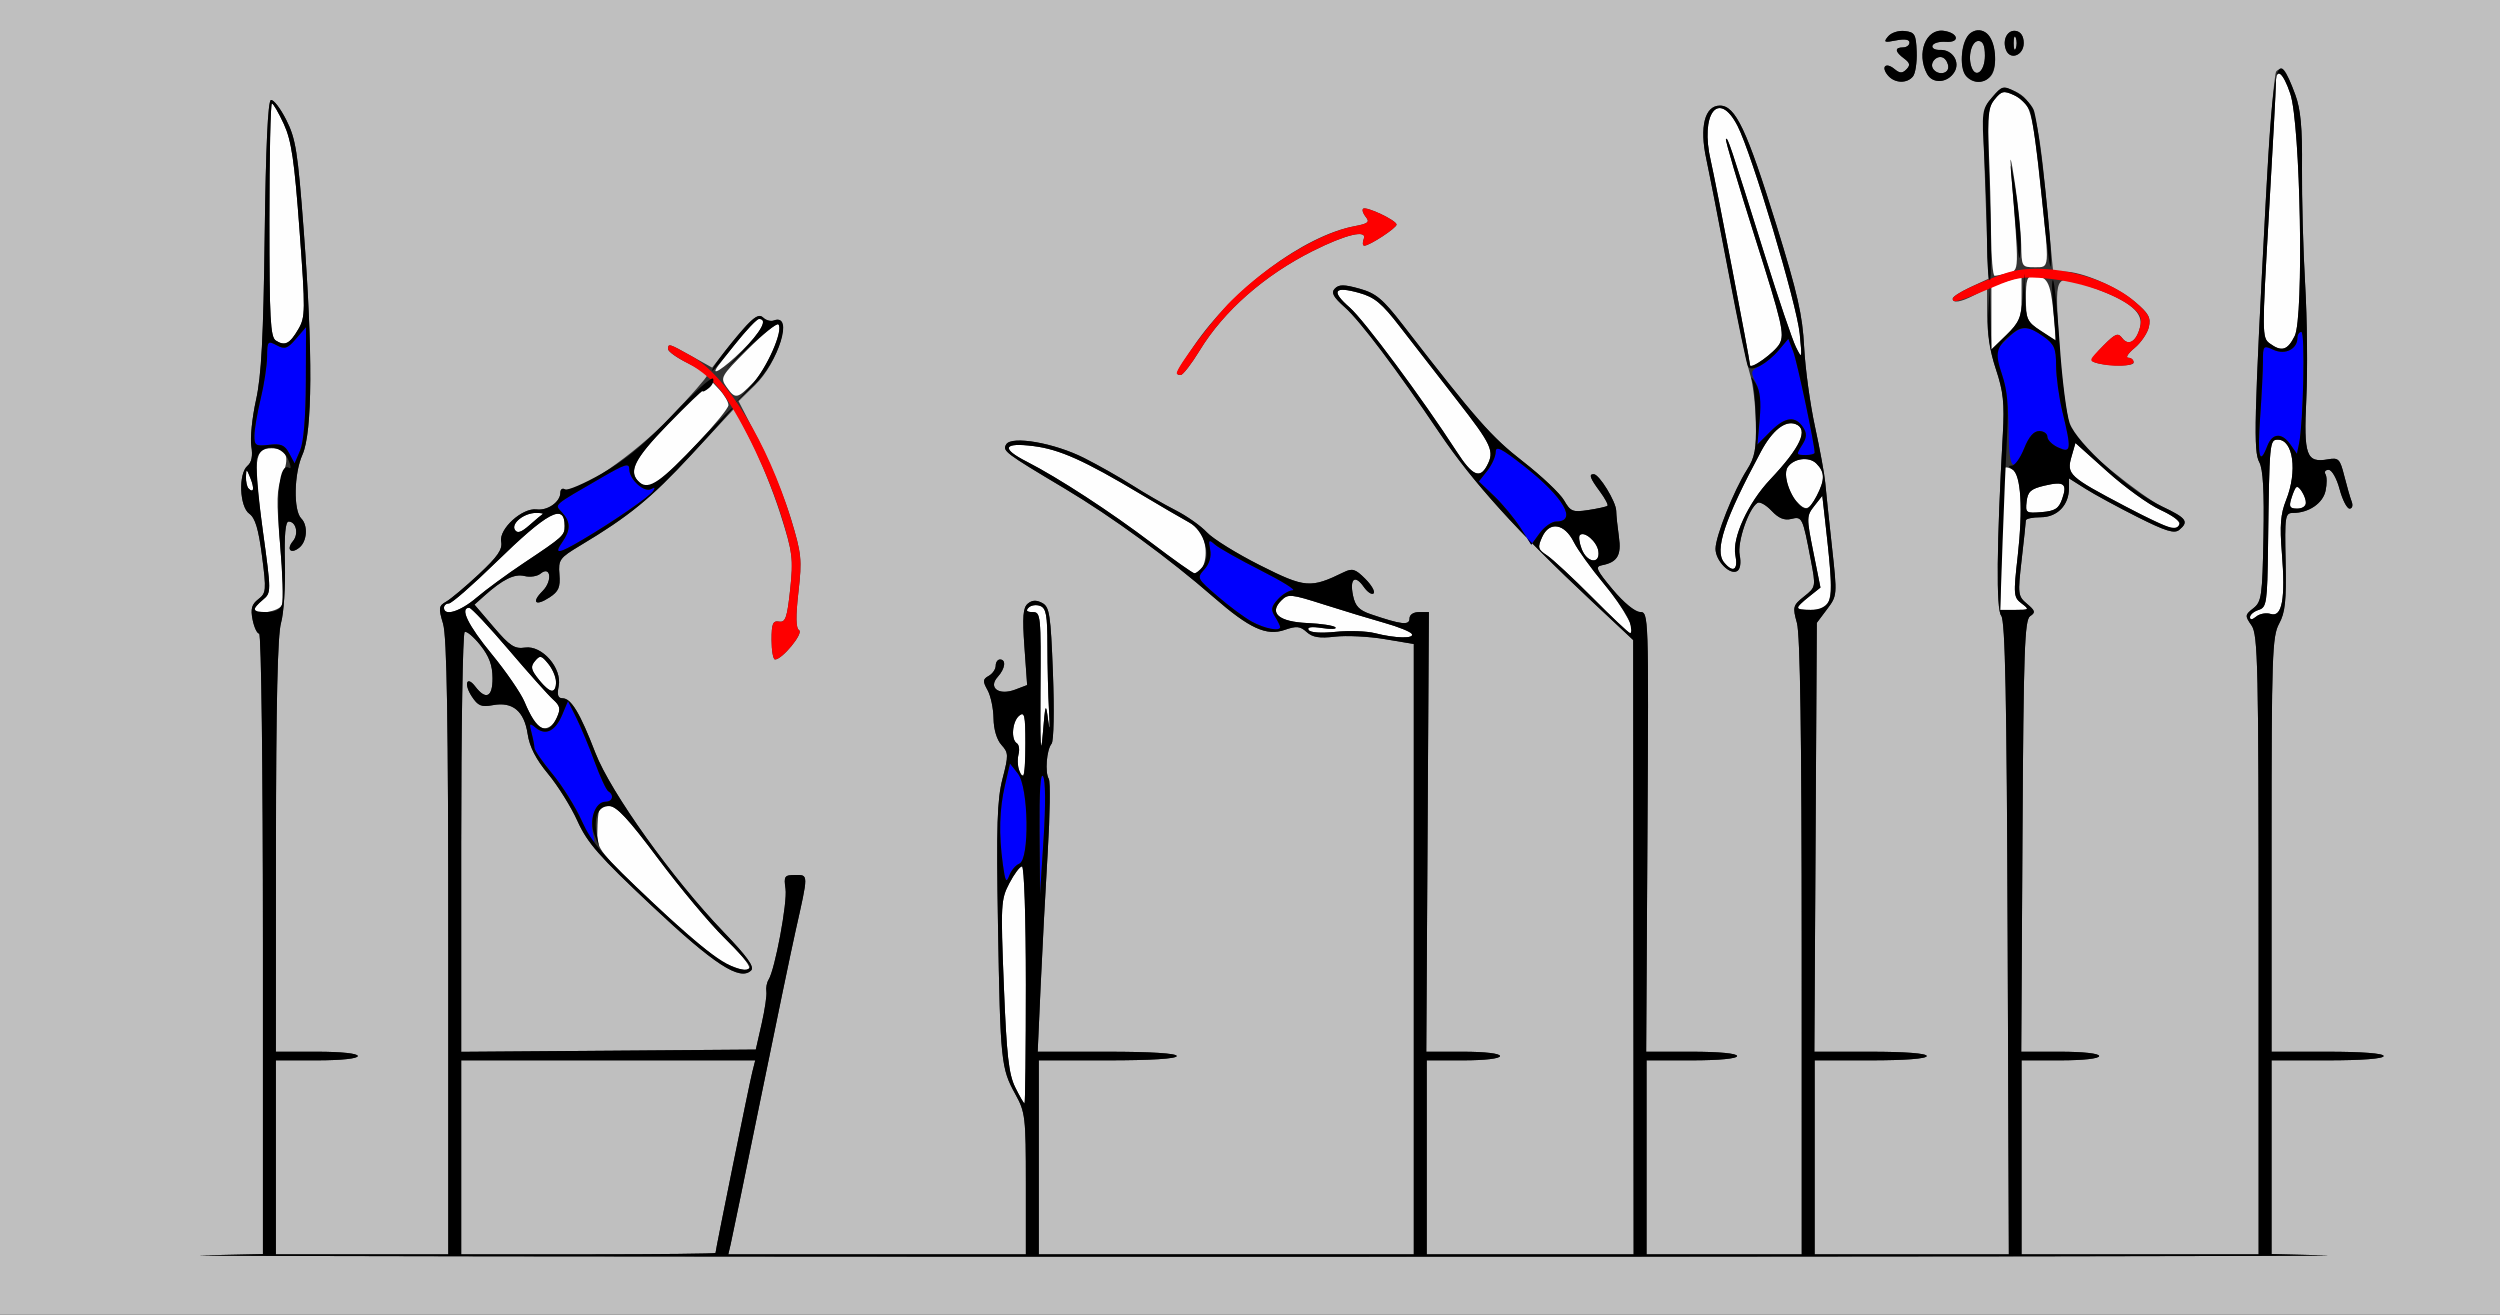 <?xml version="1.0" encoding="UTF-8" standalone="no"?>
<!-- Created with Inkscape (http://www.inkscape.org/) -->

<svg
   xmlns:dc="http://purl.org/dc/elements/1.1/"
   xmlns:cc="http://creativecommons.org/ns#"
   xmlns:rdf="http://www.w3.org/1999/02/22-rdf-syntax-ns#"
   xmlns:svg="http://www.w3.org/2000/svg"
   xmlns="http://www.w3.org/2000/svg"
   version="1.1"
   width="580"
   height="305"
   id="svg2">
  <rect width="100%" height="100%" fill="#333333" stroke="none"/>
  <defs
     id="defs6" />
  <g
     id="g2987">
    <path
       d="m 235.525,252.25 c -1.502,-3.052 -1.993,-7.439 -2.634,-23.567 -0.75,-18.865 -0.69,-20.006 1.262,-23.75 C 235.279,202.77 236.607,201 237.101,201 237.611,201 238,212.892 238,228.5 c 0,15.125 -0.142,27.5 -0.315,27.5 -0.173,0 -1.145,-1.688 -2.161,-3.75 z m -67.357,-28.775 c -1.833,-0.796 -9.258,-7.038 -16.5,-13.872 -12.557,-11.848 -13.164,-12.603 -13.089,-16.264 0.123,-5.983 0.275,-6.339 2.701,-6.339 1.752,0 4.405,2.841 11.438,12.25 5.036,6.737 11.885,14.936 15.22,18.219 7.813,7.692 7.875,9.326 0.23,6.006 z m 68.188,-44.99 c -0.32,-0.833 -0.348,-2.408 -0.062,-3.499 0.285,-1.091 0.111,-2.236 -0.387,-2.544 -1.416,-0.875 -1.063,-5.067 0.538,-6.396 1.238,-1.027 1.444,-0.114 1.444,6.378 0,7.473 -0.394,9.03 -1.533,6.061 z M 241.387,160.25 c 0.132,-17.513 0.058,-18.25 -1.825,-18.25 -1.35,0 -1.64,-0.322 -0.93,-1.033 0.568,-0.568 1.783,-0.745 2.7,-0.393 1.378,0.529 1.668,2.142 1.674,9.283 0.004,4.754 0.17,11.568 0.369,15.143 0.236,4.236 0.158,4.933 -0.223,2 -0.538,-4.139 -0.638,-3.858 -1.244,3.5 -0.446,5.409 -0.614,2.09 -0.522,-10.25 z m -117.16,7.5 c -0.56,-0.688 -1.699,-2.895 -2.532,-4.905 -0.833,-2.01 -4.255,-6.994 -7.604,-11.076 C 108.555,145.025 106.599,141 108.856,141 c 0.471,0 4.594,4.388 9.162,9.75 4.568,5.362 9.199,10.551 10.291,11.529 1.668,1.495 1.805,2.174 0.86,4.25 -1.222,2.682 -3.328,3.202 -4.942,1.221 z m 0.924,-9.908 c -1.979,-2.441 -2.143,-3.146 -1.042,-4.473 1.173,-1.413 1.491,-1.347 3.099,0.639 1.838,2.27 2.379,5.539 1.042,6.303 -0.412,0.236 -1.807,-0.875 -3.099,-2.469 z M 319,146.9 c -1.925,-0.493 -6.037,-0.633 -9.138,-0.312 -3.417,0.353 -5.888,0.179 -6.272,-0.443 -0.413,-0.668 0.681,-0.823 3.138,-0.444 2.075,0.32 3.466,0.25 3.092,-0.157 -0.374,-0.406 -3.28,-0.854 -6.456,-0.995 -6.684,-0.296 -9.039,-2.302 -6.125,-5.216 1.606,-1.606 2.183,-1.552 9.983,0.935 4.553,1.451 10.858,3.364 14.01,4.251 3.152,0.887 5.991,2.033 6.309,2.547 0.704,1.139 -3.781,1.052 -8.541,-0.166 z m 50.394,-8.303 c -4.459,-4.489 -9.173,-8.87 -10.476,-9.736 -2.137,-1.419 -2.248,-1.84 -1.134,-4.286 1.69,-3.71 5.182,-3.145 7.347,1.188 0.897,1.795 4.036,6.152 6.976,9.681 4.707,5.65 7.953,11.779 6.057,11.435 -0.365,-0.066 -4.311,-3.793 -8.77,-8.283 z M 522,143.19 c 0,-0.58 0.9,-1.341 2,-1.69 1.864,-0.592 2.012,-1.597 2.183,-14.817 C 526.496,102.477 526.54,102 528.465,102 c 3.582,0 4.578,7.352 1.903,14.04 -1.28,3.199 -1.49,5.85 -0.972,12.27 0.854,10.58 0.055,14.968 -2.574,14.133 -1.055,-0.335 -2.571,-0.066 -3.37,0.596 -0.924,0.767 -1.452,0.821 -1.452,0.15 z M 59,141.41 c 0,-0.324 0.889,-1.337 1.976,-2.25 1.967,-1.653 1.967,-1.722 0.006,-16.01 C 58.702,106.546 58.971,104 63.001,104 c 3.555,0 4.306,2.02 2.424,6.525 -1.258,3.011 -1.326,5.51 -0.434,15.876 0.583,6.766 0.775,13.044 0.427,13.951 C 64.832,141.88 59,142.842 59,141.41 z M 103,141 c 0,-0.55 0.513,-1 1.14,-1 0.627,0 5.465,-4.219 10.75,-9.375 C 127.124,118.69 131,116.62 131,122.02 c 0,2.217 -0.276,2.467 -9.5,8.617 -3.85,2.567 -8.768,6.174 -10.93,8.015 -3.798,3.236 -7.57,4.407 -7.57,2.349 z m 314,0.038 c 0,-0.254 1.203,-1.422 2.674,-2.594 l 2.674,-2.132 -1.658,-8.268 c -1.593,-7.94 -1.584,-8.362 0.212,-10.646 l 1.871,-2.378 0.595,5.24 C 425.623,140.119 425.409,141.5 420.07,141.5 418.382,141.5 417,141.292 417,141.038 z m 47.371,-15.801 c 0.178,-8.945 0.517,-16.458 0.755,-16.696 0.238,-0.238 1.043,-0.054 1.79,0.407 1.96,1.211 2.432,9.13 1.196,20.052 -1.015,8.97 -0.965,9.584 0.901,11 1.877,1.425 1.802,1.5 -1.494,1.5 l -3.47,0 0.323,-16.264 z m -197.131,0.786 c -9.567,-7.263 -21.738,-15.195 -29.007,-18.903 -6.078,-3.101 -5.5,-4.508 1.494,-3.634 6.087,0.76 11.785,3.312 24.909,11.153 4.475,2.674 9.511,5.612 11.189,6.53 2.212,1.209 3.238,2.658 3.727,5.261 0.625,3.331 -0.588,6.57 -2.46,6.57 -0.364,0 -4.798,-3.14 -9.853,-6.978 z m 132.753,4.469 c -2.307,-2.78 0.071,-9.94 8.545,-25.728 2.655,-4.946 5.624,-7.299 8.04,-6.372 3.089,1.185 1.174,5.361 -5.89,12.844 -5.141,5.446 -8.877,13.566 -8.079,17.558 0.69,3.45 -0.513,4.231 -2.616,1.698 z m -33.046,-3.13 c -0.552,-1.451 -0.744,-2.898 -0.427,-3.215 1.031,-1.031 3.972,1.503 4.3,3.705 0.468,3.143 -2.641,2.749 -3.872,-0.491 z M 119.453,122.924 C 118.531,121.432 121.572,119 124.358,119 c 1.087,0 1.788,0.113 1.559,0.25 -0.229,0.138 -1.607,1.296 -3.061,2.575 -1.941,1.707 -2.846,1.999 -3.403,1.098 z M 493,117.435 c -13.012,-6.84 -13.593,-7.378 -12.41,-11.494 l 0.91,-3.167 7.392,6.629 c 4.065,3.646 9.579,7.632 12.252,8.858 4.456,2.044 5.672,3.67 3.294,4.405 -0.516,0.159 -5.662,-2.194 -11.438,-5.23 z m -22.823,-1.088 c 0.267,-2.304 0.977,-2.936 4.127,-3.677 4.585,-1.078 5.368,-0.488 4.114,3.1 -0.78,2.232 -1.648,2.788 -4.759,3.045 -3.633,0.301 -3.79,0.19 -3.482,-2.468 z M 416.733,116.25 c -1.947,-2.16 -3.013,-6.368 -1.993,-7.865 1.418,-2.08 4.969,-2.532 6.655,-0.847 2.004,2.004 2.023,3.754 0.08,7.512 -1.764,3.412 -2.566,3.615 -4.741,1.2 z m 114.824,-0.5 c 0.956,-3.111 1.406,-3.423 2.482,-1.721 1.526,2.414 1.092,3.971 -1.106,3.971 -1.682,0 -1.939,-0.419 -1.376,-2.25 z M 57.667,113.333 c -0.367,-0.367 -0.638,-1.604 -0.603,-2.75 0.058,-1.916 0.141,-1.89 1.021,0.312 0.979,2.448 0.776,3.633 -0.418,2.438 z M 148.2,111.8 c -2.531,-2.531 -0.959,-5.473 7.734,-14.474 l 8.86,-9.174 2.103,2.238 C 168.054,91.622 169,93.241 169,93.989 c 0,1.494 -13.301,15.783 -16.5,17.726 -2.534,1.539 -2.841,1.545 -4.3,0.085 z m 189.768,-7 C 329.878,92.316 316.46,74.244 313.127,71.343 c -4.412,-3.84 -3.647,-5.029 2.184,-3.396 3.606,1.01 5.264,2.385 9.503,7.888 2.824,3.666 8.746,11.294 13.16,16.952 8.177,10.48 8.814,11.873 6.991,15.279 -1.658,3.099 -3.4,2.286 -6.997,-3.265 z M 168.549,89.767 c -1.508,-2.153 -1.332,-2.466 4.906,-8.704 3.559,-3.559 6.763,-6.178 7.12,-5.821 1.236,1.236 -2.614,10.202 -5.784,13.473 -3.773,3.892 -4.201,3.965 -6.242,1.051 z M 166.699,84.75 c 4.513,-5.978 8.695,-10.75 9.422,-10.75 2.097,0 0.536,2.913 -3.905,7.288 -4.388,4.322 -7.766,6.442 -5.517,3.462 z M 406,84.668 c 0,-0.986 -8.027,-42.77 -9.081,-47.274 -2.584,-11.036 1.798,-16.779 6.215,-8.144 3.325,6.499 13.729,41.301 14.399,48.167 0.575,5.888 0.547,5.987 -0.891,3.083 -0.817,-1.65 -4.021,-11.1 -7.12,-21 -8.232,-26.297 -8.689,-27.666 -9.102,-27.253 -0.207,0.207 2.807,10.423 6.698,22.701 6.34,20.009 6.938,22.579 5.764,24.774 C 411.794,81.754 406,85.919 406,84.668 z m 56,-10.952 0,-7.38 3.5,-1.074 3.5,-1.074 0,5.055 c 0,4.463 -0.41,5.453 -3.5,8.455 l -3.5,3.399 0,-7.38 z m 64.552,5.946 c -1.767,-1.292 -1.773,-2.325 -0.181,-29.75 0.907,-15.626 1.645,-29.424 1.639,-30.662 -0.017,-3.775 1.664,-2.517 3.339,2.5 2.37,7.097 3.184,51.874 1.022,56.208 -1.664,3.336 -3.037,3.738 -5.819,1.704 z M 64,79.018 c -1.273,-0.806 -1.5,-5.042 -1.5,-27.983 0,-14.868 0.261,-27.034 0.579,-27.034 0.318,-6.43e-4 1.561,2.136 2.762,4.749 1.782,3.877 2.453,8.413 3.652,24.69 1.378,18.698 1.361,20.126 -0.271,22.92 C 67.222,79.784 66.107,80.352 64,79.018 z m 409.263,-2.33 c -2.956,-1.998 -3.238,-2.643 -3.25,-7.438 -0.011,-4.344 0.289,-5.247 1.737,-5.235 3.169,0.028 3.945,1.407 4.629,8.235 0.372,3.712 0.552,6.722 0.399,6.688 -0.153,-0.034 -1.734,-1.047 -3.515,-2.25 z M 461.925,54.25 c -0.041,-5.362 -0.277,-14.075 -0.524,-19.36 -0.383,-8.194 -0.184,-9.937 1.349,-11.831 1.598,-1.973 2.101,-2.083 4.504,-0.988 3.863,1.76 4.194,2.925 6.235,21.929 2.016,18.766 2.079,18 -1.491,18 -2.941,0 -3.002,-0.102 -3.086,-5.25 -0.047,-2.888 -0.703,-9.3 -1.457,-14.25 -0.928,-6.091 -1.217,-7.06 -0.896,-3 1.906,24.12 1.934,23.136 -0.673,23.834 -1.313,0.352 -2.726,0.645 -3.138,0.653 -0.412,0.007 -0.784,-4.374 -0.825,-9.736 z"
       id="path2997"
       style="fill:#fefefe" />
    <path
       d="M 0,152.5 0,0 290,0 580,0 580,152.5 580,305 290,305 0,305 0,152.5 z M 539.75,291.253 527,290.94 527,268.47 527,246 l 13,0 c 8,0 13,-0.385 13,-1 0,-0.615 -5,-1 -13,-1 l -13,0 0,-48.05 c 0,-43.876 0.152,-48.328 1.75,-51.25 1.422,-2.601 1.706,-5.306 1.513,-14.45 -0.222,-10.549 -0.116,-11.25 1.703,-11.25 3.646,0 6.923,-2.216 7.559,-5.114 0.343,-1.561 0.338,-3.298 -0.01,-3.862 -0.348,-0.563 -0.025,-1.024 0.719,-1.024 0.757,0 1.881,1.98 2.555,4.5 0.662,2.475 1.703,4.5 2.314,4.5 0.616,0 0.832,-0.726 0.486,-1.629 -0.344,-0.896 -1.115,-3.575 -1.714,-5.954 -0.99,-3.933 -1.328,-4.283 -3.732,-3.859 -5.094,0.898 -5.707,-0.802 -5.076,-14.059 0.314,-6.6 0.192,-18.525 -0.271,-26.5 -0.463,-7.975 -0.792,-20.125 -0.731,-27 0.083,-9.384 -0.302,-13.622 -1.547,-17 -1.959,-5.317 -3.151,-6.787 -4.419,-5.45 -0.496,0.522 -1.604,14.225 -2.462,30.45 -2.678,50.593 -2.853,57.733 -1.479,60.235 0.874,1.592 1.162,6.72 0.967,17.265 -0.255,13.813 -0.441,15.128 -2.35,16.617 -1.96,1.529 -1.983,1.746 -0.424,3.973 1.496,2.135 1.65,9.054 1.65,74.133 L 524,291 l -27.5,0 -27.5,0 0,-22.5 0,-22.5 9,0 c 5.333,0 9,-0.407 9,-1 0,-0.593 -3.678,-1 -9.035,-1 l -9.035,0 0.285,-50.037 c 0.246,-43.159 0.492,-50.172 1.785,-51.02 1.284,-0.841 1.18,-1.252 -0.719,-2.848 -2.124,-1.785 -2.178,-2.224 -1.258,-10.23 0.529,-4.601 0.965,-8.702 0.969,-9.115 0.004,-0.412 1.557,-0.75 3.451,-0.75 3.835,0 6.557,-2.796 6.557,-6.735 l 0,-2.29 3.816,2.409 c 2.099,1.325 7.536,4.279 12.084,6.566 6.551,3.294 8.562,3.913 9.684,2.981 2.306,-1.914 1.701,-2.737 -3.991,-5.43 -4.814,-2.277 -19.065,-13.859 -20.734,-16.85 -1.318,-2.362 -2.731,-12.519 -3.326,-23.9 -0.709,-13.571 -0.904,-13.357 8.847,-9.709 7.936,2.969 10.931,5.584 10.117,8.831 -0.842,3.356 -2.686,4.504 -4.133,2.573 -0.979,-1.307 -1.575,-1.08 -4.295,1.64 -1.737,1.737 -2.935,3.381 -2.663,3.654 1.144,1.144 9.594,1.488 9.594,0.391 0,-0.622 -0.562,-1.132 -1.25,-1.135 -0.688,-0.003 -0.031,-1.015 1.458,-2.25 1.49,-1.235 2.987,-3.428 3.328,-4.873 0.516,-2.19 -0.022,-3.167 -3.227,-5.857 -4.217,-3.54 -12.335,-7.012 -16.398,-7.014 L 476.323,63 474.647,45.422 c -1.791,-18.782 -2.841,-22.278 -7.302,-24.311 -2.575,-1.173 -2.993,-1.059 -5.104,1.395 -2.285,2.657 -2.295,2.793 -1.62,22.429 l 0.679,19.756 -4.124,1.904 c -2.268,1.047 -4.136,2.242 -4.15,2.654 -0.04,1.173 1.807,0.888 5.024,-0.776 L 461,66.949 l 0,6.332 c 0,3.767 0.84,8.82 2.075,12.476 1.692,5.011 1.984,7.767 1.583,14.944 -1.436,25.68 -1.571,40.7 -0.38,42.134 0.933,1.124 1.287,18.839 1.497,74.819 L 466.05,291 443.525,291 421,291 l 0,-22.5 0,-22.5 13,0 c 8,0 13,-0.385 13,-1 0,-0.616 -5.012,-1 -13.035,-1 l -13.035,0 0.285,-49.75 0.285,-49.75 2.379,-3.169 c 2.369,-3.157 2.374,-3.214 1.133,-14.5 -0.685,-6.232 -1.384,-12.906 -1.553,-14.831 -0.169,-1.925 -1.238,-7.775 -2.376,-13 -1.138,-5.225 -2.273,-13.55 -2.523,-18.5 -0.371,-7.377 -1.528,-12.465 -6.415,-28.221 C 405.246,30.042 402.628,24.5 399.018,24.5 c -3.512,0 -4.772,4.932 -3.161,12.374 0.669,3.094 2.983,14.851 5.142,26.126 2.158,11.275 4.433,22.075 5.055,24 0.622,1.925 1.205,6.875 1.297,11 0.138,6.223 -0.213,8.097 -2.062,11.004 -3.056,4.804 -7.288,15.445 -7.288,18.321 0,2.767 3.351,6.194 5.038,5.152 0.703,-0.435 0.927,-1.902 0.566,-3.71 -0.596,-2.98 2.091,-10.842 4.138,-12.107 0.532,-0.329 2.003,0.504 3.269,1.851 1.618,1.723 2.968,2.282 4.551,1.884 2.54,-0.637 2.662,-0.383 4.53,9.449 1.204,6.338 1.203,6.346 -1.548,8.54 -2.595,2.069 -2.69,2.424 -1.654,6.156 0.752,2.708 1.101,26.496 1.105,75.21 L 418,291 l -18,0 -18,0 0,-22.5 0,-22.5 10.5,0 c 6.333,0 10.5,-0.397 10.5,-1 0,-0.603 -4.181,-1 -10.543,-1 l -10.543,0 0.293,-51 c 0.29,-50.426 0.27,-51.001 -1.707,-51.018 -1.174,-0.01 -3.807,-2.178 -6.377,-5.25 -3.764,-4.498 -4.114,-5.282 -2.5,-5.59 3.6,-0.686 4.581,-2.315 3.966,-6.587 -0.321,-2.231 -0.604,-4.956 -0.629,-6.056 -0.048,-2.125 -3.947,-8.482 -5.21,-8.493 -1.207,-0.011 -0.888,0.887 1.429,4.021 1.198,1.621 1.986,3.115 1.75,3.32 -0.236,0.205 -2.229,0.648 -4.429,0.983 -3.644,0.556 -4.146,0.355 -5.643,-2.256 -0.904,-1.576 -5.179,-5.62 -9.5,-8.986 -7.381,-5.749 -10.763,-9.594 -27.896,-31.719 -4.674,-6.036 -6.214,-7.323 -10.045,-8.395 -3.58,-1.002 -4.775,-1.01 -5.72,-0.037 -0.934,0.96 -0.42,1.923 2.347,4.395 3.56,3.181 11.932,14.299 21.964,29.166 7.686,11.391 18.031,22.823 35.292,39 l 9.603,9 0.05,71.25 L 379,291 l -24,0 -24,0 0,-22.5 0,-22.5 8.5,0 c 5,0 8.5,-0.412 8.5,-1 0,-0.589 -3.517,-1 -8.551,-1 l -8.551,0 0.301,-51 0.301,-51 -2.25,4.4e-4 c -1.346,2.6e-4 -2.25,0.611 -2.25,1.519 0,1.618 -1.885,1.404 -8.978,-1.018 -2.72,-0.929 -3.619,-1.879 -4.127,-4.361 -0.803,-3.927 0.453,-4.91 2.514,-1.967 0.85,1.214 1.869,1.882 2.265,1.486 0.396,-0.396 -0.477,-1.917 -1.939,-3.379 -2.276,-2.276 -2.988,-2.498 -4.947,-1.539 -7.74,3.788 -8.973,3.687 -19.456,-1.588 C 286.925,128.433 281.375,124.99 280,123.504 c -1.375,-1.486 -4.652,-3.798 -7.283,-5.137 -2.631,-1.339 -7.131,-3.934 -10,-5.766 -2.869,-1.832 -7.927,-4.697 -11.239,-6.366 -6.886,-3.47 -16.763,-5.2 -18.026,-3.157 -0.94,1.522 -0.367,1.955 13.548,10.255 10.975,6.545 24.257,16.239 34.58,25.237 8.293,7.229 12.237,9.038 16.48,7.559 2.722,-0.949 3.575,-0.865 5.081,0.498 1.368,1.238 2.977,1.501 6.585,1.076 2.626,-0.309 7.812,-0.052 11.524,0.571 l 6.75,1.133 0,70.796 0,70.796 -43.5,0 -43.5,0 0,-22.5 0,-22.5 16,0 c 10,0 16,-0.375 16,-1 0,-0.625 -6.043,-1 -16.128,-1 l -16.128,0 0.686,-15.25 c 0.377,-8.387 1.115,-22.371 1.641,-31.075 0.525,-8.704 0.636,-16.341 0.246,-16.971 -0.926,-1.498 -0.508,-6.768 0.647,-8.159 0.509,-0.613 0.647,-7.759 0.317,-16.364 -0.525,-13.67 -0.788,-15.382 -2.497,-16.297 -1.347,-0.721 -2.328,-0.676 -3.328,0.154 -1.121,0.93 -1.286,3.031 -0.789,10.038 l 0.629,8.862 -2.769,1.053 c -3.794,1.442 -6.347,-0.425 -4.051,-2.962 C 233.211,155.11 233.486,153 232,153 c -0.55,0 -1,0.653 -1,1.45 0,0.798 -0.726,1.857 -1.614,2.353 -1.393,0.779 -1.431,1.231 -0.278,3.3 0.734,1.318 1.36,4.276 1.391,6.572 0.034,2.533 0.756,4.949 1.834,6.14 1.658,1.832 1.675,2.364 0.252,7.856 -1.254,4.84 -1.442,10.878 -1.052,33.86 0.538,31.706 0.704,33.321 4.042,39.345 2.289,4.132 2.425,5.29 2.425,20.75 L 238,291 l -34.519,0 -34.519,0 0.534,-2.25 c 0.294,-1.238 3.426,-16.425 6.96,-33.75 3.534,-17.325 7.184,-34.875 8.11,-39 3.017,-13.435 3.02,-13 -0.066,-13 -2.5,0 -2.688,0.267 -2.257,3.203 0.462,3.146 -2.441,18.708 -3.933,21.085 -0.418,0.666 -0.647,1.901 -0.509,2.744 0.138,0.843 -0.359,4.218 -1.104,7.5 l -1.355,5.967 -34.171,0.263 -34.171,0.263 0,-48.454 c 0,-26.65 0.36,-48.677 0.801,-48.949 0.441,-0.272 2.072,1.098 3.625,3.044 2.062,2.584 2.83,4.659 2.845,7.686 0.022,4.403 -1.539,5.148 -4.011,1.915 -1.99,-2.604 -2.701,-0.59 -0.81,2.296 1.448,2.21 2.226,2.532 4.909,2.028 4.567,-0.857 7.26,1.379 8.056,6.69 0.449,2.997 1.915,5.857 4.756,9.276 2.258,2.718 5.326,7.642 6.817,10.942 2.283,5.053 4.995,8.148 17.188,19.615 14.564,13.697 20.534,17.575 23.103,15.006 0.793,-0.793 -0.964,-3.236 -6.37,-8.858 -11.865,-12.34 -26.262,-32.458 -29.797,-41.637 C 134.572,165.434 132.502,162 130.502,162 c -1.059,0 -1.299,-0.762 -0.888,-2.818 0.832,-4.158 -3.848,-9.521 -7.801,-8.941 -2.436,0.357 -3.517,-0.35 -7.296,-4.774 l -4.437,-5.193 2.21,-1.981 c 4.345,-3.894 7.068,-5.241 9.407,-4.654 1.281,0.322 2.946,0.073 3.699,-0.553 2.375,-1.971 2.828,1.69 0.498,4.02 -2.691,2.691 -1.669,3.631 1.612,1.482 2.1,-1.376 2.516,-2.346 2.281,-5.323 -0.27,-3.417 0.025,-3.827 4.821,-6.702 11.377,-6.822 16.338,-10.875 25.821,-21.095 l 9.929,-10.701 3.795,7.366 c 2.087,4.052 5.19,11.749 6.896,17.106 2.863,8.992 3.037,10.336 2.271,17.5 -0.703,6.579 -1.095,7.715 -2.575,7.466 -1.447,-0.244 -1.745,0.482 -1.745,4.25 0,2.499 0.366,4.544 0.813,4.544 1.664,0 6.658,-6.091 5.573,-6.797 -0.753,-0.491 -0.798,-3.167 -0.147,-8.871 0.856,-7.501 0.713,-8.889 -1.748,-17 -1.474,-4.858 -4.811,-12.978 -7.415,-18.046 l -4.735,-9.214 3.81,-3.721 c 5.547,-5.416 8.838,-16.713 4.369,-14.998 -0.702,0.27 -1.812,-0.037 -2.466,-0.682 -1.24,-1.222 -3.225,0.555 -9.195,8.228 l -2.64,3.394 -4.736,-2.647 C 155.135,79.658 155,79.617 155,81.013 c 0,0.557 2.025,1.997 4.5,3.199 2.475,1.202 4.5,2.523 4.5,2.936 0,0.412 -3.77,4.71 -8.377,9.552 -8.394,8.821 -22.219,18.286 -24.578,16.828 -0.575,-0.355 -1.045,4.8e-4 -1.045,0.791 0,2.12 -2.957,4.199 -5.499,3.866 -3.311,-0.434 -8.788,4.531 -8.229,7.46 0.347,1.814 -0.791,3.474 -5.201,7.589 -3.104,2.897 -6.509,5.754 -7.566,6.35 -1.738,0.979 -1.806,1.468 -0.714,5.116 0.895,2.989 1.208,22.458 1.208,75.167 L 104,291 l -20,0 -20,0 0,-22.5 0,-22.5 9.5,0 c 5.667,0 9.5,-0.404 9.5,-1 0,-0.596 -3.833,-1 -9.5,-1 l -9.5,0 0.024,-47.75 c 0.016,-32.955 0.38,-48.989 1.175,-51.75 0.633,-2.2 1.039,-8.387 0.901,-13.75 -0.169,-6.607 0.107,-9.75 0.857,-9.75 1.749,0 2.391,2.876 1.013,4.537 -1.635,1.97 -0.466,3.12 1.506,1.483 1.781,-1.478 2.007,-5.137 0.417,-6.728 C 68.045,118.445 68.2,109.865 70.16,105.5 72.496,100.297 72.599,81.919 70.452,53.344 69.084,35.132 68.615,32.173 66.402,27.806 65.025,25.09 63.426,23.025 62.848,23.217 c -0.692,0.231 -1.183,10.904 -1.44,31.316 -0.299,23.781 -0.767,32.667 -2.017,38.295 -0.895,4.031 -1.382,8.841 -1.082,10.688 0.364,2.245 0.072,3.752 -0.882,4.543 -2.159,1.791 -1.868,9.514 0.418,11.133 1.36,0.963 2.134,3.542 2.943,9.807 1.029,7.973 0.976,8.594 -0.866,10.02 -1.534,1.187 -1.822,2.227 -1.318,4.75 C 58.959,145.547 59.644,147 60.125,147 60.617,147 61,178.512 61,218.973 l 0,71.973 -14.25,0.307 c -7.838,0.169 102.75,0.309 245.75,0.31 143,0.002 254.262,-0.138 247.25,-0.31 z M 107,268.5 l 0,-22.5 34.108,0 34.108,0 -0.693,2.75 C 173.85,251.427 166,290.04 166,290.679 166,290.856 152.725,291 136.5,291 l -29.5,0 0,-22.5 z M 278.365,81.25 C 283.917,72.154 293.318,63.885 304.5,58.264 312.215,54.386 317.251,53.182 316.392,55.421 316.059,56.289 316.119,57 316.525,57 317.737,57 324,52.897 324,52.104 c 0,-0.976 -7.103,-4.334 -7.766,-3.671 -0.285,0.285 0.007,1.152 0.65,1.927 0.959,1.156 0.492,1.534 -2.607,2.111 C 302.494,54.664 285.922,67.023 276.934,80.321 272.702,86.582 272.514,87 273.928,87 c 0.51,0 2.507,-2.587 4.437,-5.75 z M 443.798,17.744 c 0.573,-0.691 0.966,-3.278 0.872,-5.75 -0.153,-4.036 -0.433,-4.524 -2.756,-4.794 -1.438,-0.167 -3.156,0.387 -3.872,1.249 -1.128,1.36 -0.903,1.473 1.836,0.926 C 441.894,8.971 443,9.149 443,9.875 443,10.494 442.325,11 441.5,11 c -1.992,0 -1.896,0.987 0.25,2.572 1.37,1.012 1.488,1.559 0.542,2.518 -0.953,0.966 -1.538,0.95 -2.774,-0.075 -2.011,-1.669 -3.2,-0.541 -1.538,1.461 1.534,1.849 4.397,1.98 5.818,0.268 z M 453.393,16.75 c 1.466,-2.339 -0.412,-5.278 -3.301,-5.168 -1.181,0.045 -1.972,-0.405 -1.76,-1 0.213,-0.595 1.605,-0.994 3.093,-0.885 3.367,0.245 2.964,-2.045 -0.447,-2.542 -4.165,-0.607 -6.451,5.223 -3.91,9.971 1.273,2.378 4.727,2.173 6.325,-0.376 z m -4.947,-0.837 c -0.873,-1.412 1.055,-3.339 2.467,-2.467 0.598,0.37 1.087,1.32 1.087,2.113 0,1.684 -2.574,1.94 -3.554,0.354 z m 13.496,1.657 c 1.702,-2.051 0.913,-8.645 -1.192,-9.963 -2.716,-1.701 -5.195,0.444 -5.565,4.815 C 454.84,16.505 456.286,19 459,19 c 0.965,0 2.289,-0.644 2.942,-1.43 z m -4.521,-1.914 C 456.462,13.155 457.399,9.5 459,9.5 c 1.041,0 1.5,1.046 1.5,3.417 0,3.546 -2.064,5.382 -3.079,2.739 z M 469.5,10 c 0,-1.561 -0.646,-2.597 -1.753,-2.81 -1.979,-0.381 -3.267,2.013 -2.357,4.384 C 466.344,14.059 469.5,12.851 469.5,10 z m -2.342,0 c 0,-1.375 0.227,-1.938 0.504,-1.25 0.277,0.688 0.277,1.812 0,2.5 -0.277,0.688 -0.504,0.125 -0.504,-1.25 z"
       id="path2995"
       style="fill:#bfbfbf" />
    <path
       d="m 179,148.456 c 0,-3.768 0.298,-4.494 1.745,-4.25 1.479,0.249 1.871,-0.884 2.57,-7.425 0.738,-6.904 0.544,-8.641 -1.844,-16.469 -2.934,-9.621 -9,-22.4 -13.847,-29.171 -1.853,-2.589 -5.048,-5.336 -7.872,-6.767 C 157.139,83.05 155,81.524 155,80.983 c 0,-1.361 0.155,-1.315 5.43,1.633 8.198,4.582 17.672,20.091 23.057,37.747 2.467,8.089 2.609,9.462 1.753,16.969 -0.651,5.704 -0.606,8.38 0.147,8.871 C 186.471,146.909 181.477,153 179.813,153 179.366,153 179,150.955 179,148.456 z m 94,-61.885 c 0,-1.38 8.607,-12.801 12.684,-16.83 8.674,-8.573 20.616,-15.785 28.592,-17.27 3.1,-0.577 3.567,-0.955 2.607,-2.111 -0.643,-0.774 -0.935,-1.641 -0.65,-1.927 C 316.897,47.77 324,51.127 324,52.104 324,52.897 317.737,57 316.525,57 316.119,57 316.059,56.289 316.392,55.421 317.251,53.182 312.215,54.386 304.5,58.264 293.318,63.885 283.917,72.154 278.365,81.25 276.435,84.412 274.438,87 273.928,87 273.417,87 273,86.807 273,86.571 z m 213.75,-2.26 c -2.285,-0.597 -2.273,-0.633 1.363,-4.27 2.683,-2.683 3.27,-2.903 4.25,-1.596 1.446,1.931 3.29,0.783 4.133,-2.573 0.52,-2.074 0.11,-3.037 -2.004,-4.699 -3.917,-3.081 -12.109,-5.834 -19.492,-6.551 -5.623,-0.546 -7.31,-0.282 -12.5,1.952 -7.746,3.334 -9.506,3.853 -9.474,2.793 0.029,-0.957 5.051,-3.425 11.974,-5.883 8.324,-2.956 22.796,0.117 30.171,6.407 3.309,2.822 3.873,3.828 3.361,6 -0.338,1.435 -1.834,3.62 -3.323,4.855 -1.49,1.235 -2.146,2.247 -1.458,2.25 C 494.438,82.998 495,83.45 495,84 c 0,0.996 -4.919,1.181 -8.25,0.311 z"
       id="path2993"
       style="fill:#fe0000" />
    <path
       d="m 241.176,193 c -0.075,-9.435 0.212,-13.94 0.822,-12.898 0.568,0.971 0.613,6.682 0.115,14.5 L 241.29,207.5 241.176,193 z m -8.515,7.542 c -0.966,-7.045 -0.812,-12.733 0.496,-18.401 l 1.157,-5.012 1.843,2.343 c 2.485,3.159 2.741,19.969 0.319,20.899 -0.838,0.322 -1.891,1.576 -2.339,2.788 -0.674,1.822 -0.93,1.368 -1.476,-2.617 z m -97.579,-9.841 c -1.183,-2.915 -4.16,-7.749 -6.616,-10.743 -2.456,-2.994 -4.471,-5.897 -4.479,-6.451 -0.008,-0.554 -0.311,-2.132 -0.673,-3.507 -0.59,-2.237 -0.485,-2.357 1.001,-1.138 2.286,1.875 4.517,0.769 6.114,-3.029 l 1.345,-3.198 1.949,3.933 c 1.072,2.163 2.982,6.755 4.243,10.204 1.262,3.449 2.685,6.513 3.164,6.809 1.39,0.859 1.006,2.42 -0.595,2.42 -2.172,0 -3.759,3.706 -3.022,7.059 0.992,4.518 -0.052,3.506 -2.431,-2.358 z m 155.319,-46.492 c -1.705,-0.939 -5.284,-3.595 -7.955,-5.902 -4.764,-4.114 -4.821,-4.233 -3.028,-6.215 1.169,-1.292 1.651,-2.948 1.337,-4.591 -0.44,-2.302 -0.322,-2.422 1.127,-1.145 0.89,0.784 5.668,3.477 10.618,5.985 4.95,2.508 8.282,4.582 7.405,4.61 -0.877,0.028 -2.432,0.976 -3.456,2.107 -1.532,1.693 -1.648,2.396 -0.655,3.986 0.663,1.062 1.206,2.162 1.206,2.444 0,1.066 -3.616,0.366 -6.599,-1.278 z M 130.443,125.777 c 1.976,-2.821 1.968,-4.665 -0.028,-6.871 -1.787,-1.975 -2.478,-1.367 9.334,-8.204 5.35,-3.097 6.25,-3.358 6.25,-1.815 0,2.366 3.527,5.522 5.091,4.556 0.781,-0.483 0.959,-0.335 0.497,0.414 -1.234,1.996 -19.945,14.063 -21.895,14.12 -0.444,0.013 -0.106,-0.977 0.75,-2.199 z m 222.294,-3.344 c -1.386,-2.164 -4.123,-5.464 -6.082,-7.335 l -3.563,-3.401 1.954,-2.484 c 1.075,-1.366 1.954,-3.331 1.954,-4.366 0,-1.508 1.319,-0.846 6.634,3.332 9.16,7.198 12.4,12.82 7.39,12.82 -1.022,0 -2.737,1.208 -3.812,2.684 l -1.955,2.684 -2.519,-3.934 z M 466,99.626 C 466,94.738 465.375,89.481 464.5,87 c -1.929,-5.466 -1.955,-5.272 1.136,-8.364 3.178,-3.178 4.655,-3.277 8.459,-0.568 2.492,1.775 2.907,2.732 2.92,6.75 0.009,2.575 0.668,7.382 1.464,10.682 2.147,8.89 2.051,9.699 -0.98,8.318 -1.375,-0.626 -2.5,-1.742 -2.5,-2.479 C 475,100.603 474.149,100 473.109,100 c -1.273,0 -2.415,1.307 -3.492,4 C 467.117,110.248 466,108.897 466,99.626 z M 67.084,105.151 c -1.027,-1.914 -1.893,-2.275 -4.673,-1.951 -3.097,0.362 -3.41,0.163 -3.396,-2.151 0.009,-1.402 0.668,-5.249 1.464,-8.549 0.797,-3.3 1.465,-7.703 1.484,-9.785 0.034,-3.579 0.155,-3.721 2.221,-2.615 1.893,1.013 2.496,0.809 4.5,-1.521 L 71,75.888 70.955,88.694 C 70.926,96.787 70.438,102.604 69.628,104.5 l -1.282,3 -1.261,-2.349 z M 417,105.272 c 0,-0.165 0.559,-1.195 1.243,-2.289 0.92,-1.473 0.957,-2.444 0.143,-3.736 -1.784,-2.833 -4.186,-2.6 -7.517,0.731 l -3.125,3.125 0.5,-5.801 c 0.332,-3.851 0.037,-6.713 -0.878,-8.513 -1.272,-2.504 -1.205,-2.799 0.878,-3.844 1.241,-0.623 3.245,-2.306 4.454,-3.74 l 2.198,-2.607 1.135,2.951 c 0.923,2.4 4.969,21.523 4.969,23.485 0,0.296 -0.9,0.538 -2,0.538 -1.1,0 -2,-0.135 -2,-0.299 z M 524.35,96.846 C 524.708,91.812 525,85.972 525,83.868 c 0,-3.705 0.078,-3.79 2.47,-2.699 C 530.184,82.405 533,80.984 533,78.378 533,77.62 533.413,77 533.918,77 c 0.902,0 0.468,21.043 -0.534,25.894 l -0.494,2.394 -1.502,-2.144 c -2.001,-2.857 -4.222,-2.711 -5.388,0.356 -1.773,4.662 -2.302,2.529 -1.65,-6.654 z"
       id="path2991"
       style="fill:#0000fe" />
    <path
       d="M 46.75,291.252 61,290.945 61,218.973 C 61,178.512 60.617,147 60.125,147 c -0.481,0 -1.166,-1.453 -1.521,-3.23 -0.505,-2.523 -0.216,-3.563 1.318,-4.75 1.842,-1.426 1.896,-2.047 0.866,-10.02 -0.809,-6.264 -1.583,-8.844 -2.943,-9.807 -2.287,-1.619 -2.577,-9.341 -0.418,-11.133 0.954,-0.792 1.246,-2.298 0.882,-4.543 -0.3,-1.847 0.187,-6.657 1.082,-10.688 1.25,-5.629 1.718,-14.515 2.017,-38.295 0.257,-20.413 0.748,-31.086 1.44,-31.316 0.578,-0.193 2.177,1.873 3.553,4.589 2.213,4.367 2.682,7.326 4.051,25.537 2.147,28.575 2.044,46.953 -0.292,52.156 -1.96,4.365 -2.115,12.945 -0.268,14.792 1.591,1.591 1.364,5.25 -0.417,6.728 -1.972,1.637 -3.141,0.486 -1.506,-1.483 C 69.348,123.876 68.706,121 66.957,121 c -0.75,0 -1.026,3.143 -0.857,9.75 0.137,5.362 -0.268,11.55 -0.901,13.75 -0.794,2.761 -1.158,18.795 -1.175,51.75 L 64,244 l 9.5,0 c 5.667,0 9.5,0.404 9.5,1 0,0.596 -3.833,1 -9.5,1 l -9.5,0 0,22.5 0,22.5 20,0 20,0 0,-71.134 c 0,-52.709 -0.313,-72.179 -1.208,-75.167 -1.093,-3.648 -1.025,-4.137 0.714,-5.116 1.057,-0.596 4.462,-3.453 7.566,-6.35 4.41,-4.115 5.547,-5.775 5.201,-7.589 -0.56,-2.928 4.917,-7.894 8.229,-7.46 2.542,0.333 5.499,-1.746 5.499,-3.866 0,-0.79 0.47,-1.146 1.045,-0.791 0.575,0.355 4.46,-1.306 8.634,-3.691 5.424,-3.1 10.097,-6.985 16.377,-13.618 4.833,-5.104 9.043,-8.868 9.355,-8.363 0.312,0.505 -0.103,1.473 -0.922,2.153 C 163.67,90.689 163,91.02 163,90.745 c 0,-0.275 -3.6,3.188 -8,7.696 -8.01,8.207 -9.431,11.127 -6.567,13.504 2.131,1.768 4.898,-0.158 13.84,-9.631 C 166.523,97.811 170,94.357 170,94.638 c 0,0.281 -4.388,5.241 -9.75,11.021 -9.316,10.041 -14.292,14.098 -25.642,20.904 -4.795,2.875 -5.09,3.286 -4.821,6.702 0.235,2.976 -0.181,3.946 -2.281,5.323 -3.281,2.15 -4.303,1.209 -1.612,-1.482 2.33,-2.33 1.877,-5.991 -0.498,-4.02 -0.754,0.625 -2.418,0.874 -3.699,0.553 -2.339,-0.587 -5.062,0.76 -9.407,4.654 l -2.21,1.981 4.437,5.193 c 3.779,4.424 4.86,5.131 7.296,4.774 3.953,-0.58 8.633,4.784 7.801,8.941 -0.411,2.056 -0.171,2.818 0.888,2.818 2.001,0 4.07,3.434 7.61,12.627 3.534,9.178 17.931,29.296 29.797,41.637 5.406,5.622 7.163,8.065 6.37,8.858 -2.568,2.568 -8.538,-1.309 -23.103,-15.006 -12.193,-11.467 -14.905,-14.562 -17.188,-19.615 -1.491,-3.3 -4.558,-8.224 -6.817,-10.942 -2.84,-3.419 -4.306,-6.278 -4.756,-9.276 -0.796,-5.311 -3.489,-7.546 -8.056,-6.69 -2.683,0.503 -3.461,0.182 -4.909,-2.028 -1.891,-2.886 -1.18,-4.9 0.81,-2.296 2.471,3.233 4.033,2.488 4.011,-1.915 -0.015,-3.027 -0.783,-5.102 -2.845,-7.686 -1.553,-1.947 -3.185,-3.317 -3.625,-3.044 C 107.36,146.895 107,168.922 107,195.572 l 0,48.454 34.171,-0.263 34.171,-0.263 1.355,-5.967 c 0.745,-3.282 1.242,-6.657 1.104,-7.5 -0.138,-0.843 0.091,-2.078 0.509,-2.744 1.492,-2.377 4.395,-17.94 3.933,-21.085 C 181.812,203.267 182,203 184.5,203 c 3.086,0 3.084,-0.435 0.066,13 -0.926,4.125 -4.576,21.675 -8.11,39 -3.534,17.325 -6.666,32.513 -6.96,33.75 l -0.534,2.25 34.519,0 34.519,0 0,-16.374 c 0,-15.46 -0.135,-16.618 -2.425,-20.75 -3.338,-6.024 -3.504,-7.639 -4.042,-39.345 -0.39,-22.982 -0.203,-29.019 1.052,-33.86 1.423,-5.491 1.406,-6.024 -0.252,-7.856 -1.079,-1.192 -1.8,-3.608 -1.834,-6.14 -0.031,-2.296 -0.657,-5.254 -1.391,-6.572 -1.153,-2.069 -1.114,-2.52 0.278,-3.3 C 230.274,156.307 231,155.248 231,154.45 231,153.653 231.45,153 232,153 c 1.486,0 1.211,2.11 -0.525,4.028 -2.296,2.537 0.258,4.405 4.051,2.962 l 2.769,-1.053 -0.629,-8.862 c -0.497,-7.007 -0.332,-9.108 0.789,-10.038 1,-0.83 1.98,-0.875 3.328,-0.154 1.71,0.915 1.972,2.628 2.497,16.297 0.331,8.604 0.192,15.75 -0.317,16.364 -1.155,1.391 -1.572,6.661 -0.647,8.159 0.39,0.63 0.279,8.268 -0.246,16.971 -0.525,8.704 -1.263,22.688 -1.641,31.075 l -0.686,15.25 16.128,0 C 266.957,244 273,244.375 273,245 c 0,0.625 -6,1 -16,1 l -16,0 0,22.5 0,22.5 43.5,0 43.5,0 0,-70.796 0,-70.796 -6.75,-1.133 c -3.712,-0.623 -8.899,-0.88 -11.524,-0.571 -3.608,0.425 -5.217,0.162 -6.585,-1.076 -1.507,-1.364 -2.359,-1.447 -5.081,-0.498 -4.243,1.479 -8.186,-0.33 -16.48,-7.559 -10.323,-8.998 -23.605,-18.692 -34.58,-25.237 -13.916,-8.299 -14.489,-8.733 -13.548,-10.255 1.262,-2.043 11.139,-0.312 18.026,3.157 3.312,1.669 8.37,4.534 11.239,6.366 2.869,1.832 7.369,4.427 10,5.766 2.631,1.339 5.908,3.651 7.283,5.137 1.375,1.486 6.925,4.928 12.332,7.649 10.483,5.275 11.715,5.375 19.456,1.588 1.959,-0.959 2.671,-0.737 4.947,1.539 1.462,1.462 2.335,2.983 1.939,3.379 -0.396,0.396 -1.415,-0.273 -2.265,-1.486 -2.061,-2.942 -3.317,-1.96 -2.514,1.967 0.508,2.483 1.407,3.433 4.127,4.361 7.093,2.422 8.978,2.636 8.978,1.018 0,-0.909 0.904,-1.519 2.25,-1.519 l 2.25,-4.4e-4 -0.301,51 -0.301,51 8.551,0 c 5.034,0 8.551,0.411 8.551,1 0,0.588 -3.5,1 -8.5,1 l -8.5,0 0,22.5 0,22.5 24,0 24,0 -0.05,-71.25 -0.05,-71.25 -9.603,-9 c -17.26,-16.177 -27.606,-27.609 -35.292,-39 -10.032,-14.867 -18.404,-25.984 -21.964,-29.166 -2.767,-2.473 -3.281,-3.435 -2.347,-4.395 0.946,-0.973 2.141,-0.965 5.72,0.037 3.831,1.073 5.371,2.36 10.045,8.395 17.133,22.125 20.515,25.97 27.896,31.719 4.321,3.366 8.596,7.409 9.5,8.986 1.497,2.611 2,2.812 5.643,2.256 2.2,-0.336 4.193,-0.778 4.429,-0.983 0.236,-0.205 -0.552,-1.699 -1.75,-3.32 -2.317,-3.134 -2.636,-4.032 -1.429,-4.021 1.262,0.011 5.161,6.368 5.21,8.493 0.025,1.1 0.308,3.825 0.629,6.056 0.615,4.271 -0.366,5.901 -3.966,6.587 -1.614,0.307 -1.264,1.091 2.5,5.59 2.57,3.072 5.203,5.239 6.377,5.25 1.977,0.017 1.997,0.591 1.707,51.018 L 381.914,244 l 10.543,0 c 6.362,0 10.543,0.397 10.543,1 0,0.603 -4.167,1 -10.5,1 l -10.5,0 0,22.5 0,22.5 18,0 18,0 -0.006,-71.25 c -0.004,-48.714 -0.353,-72.503 -1.105,-75.21 -1.036,-3.732 -0.941,-4.087 1.654,-6.156 2.751,-2.194 2.752,-2.202 1.548,-8.54 -1.868,-9.832 -1.99,-10.086 -4.53,-9.449 -1.583,0.397 -2.933,-0.162 -4.551,-1.884 -1.266,-1.347 -2.736,-2.18 -3.269,-1.851 -2.047,1.265 -4.734,9.127 -4.138,12.107 0.362,1.808 0.138,3.275 -0.566,3.71 -1.687,1.042 -5.038,-2.384 -5.038,-5.152 0,-2.877 4.233,-13.517 7.288,-18.321 1.839,-2.892 2.205,-4.814 2.094,-11.004 -0.074,-4.125 -0.447,-8.4 -0.827,-9.5 -0.468,-1.352 -0.22,-1.208 0.764,0.442 1.032,1.73 1.302,4.154 0.924,8.318 l -0.533,5.876 3.142,-3.142 c 3.346,-3.346 5.747,-3.585 7.534,-0.748 0.814,1.293 0.777,2.264 -0.143,3.736 -1.605,2.569 -1.599,2.588 0.757,2.588 1.1,0 2,-0.242 2,-0.538 0,-1.963 -4.046,-21.085 -4.969,-23.485 l -1.135,-2.951 -2.198,2.607 c -2.675,3.172 -6.352,5.165 -7.15,3.873 -0.315,-0.51 -2.351,-10.299 -4.524,-21.753 C 398.851,51.871 396.526,39.968 395.856,36.874 394.246,29.432 395.506,24.5 399.018,24.5 c 3.61,0 6.228,5.542 13.126,27.779 4.887,15.756 6.044,20.843 6.415,28.221 0.249,4.95 1.384,13.275 2.523,18.5 1.138,5.225 2.208,11.075 2.376,13 0.169,1.925 0.867,8.599 1.553,14.831 1.241,11.286 1.237,11.343 -1.133,14.5 L 421.5,144.5 l -0.285,49.75 -0.285,49.75 13.035,0 c 8.024,0 13.035,0.384 13.035,1 0,0.615 -5,1 -13,1 l -13,0 0,22.5 0,22.5 22.525,0 22.525,0 -0.275,-73.347 c -0.21,-55.98 -0.564,-73.695 -1.497,-74.819 -1.191,-1.434 -1.055,-16.488 0.379,-42.106 0.402,-7.186 0.107,-9.926 -1.633,-15.156 -1.53,-4.597 -2.024,-8.159 -1.767,-12.728 L 461.615,66.5 l 0.193,7.298 0.193,7.298 3.441,-3.341 c 2.936,-2.852 3.495,-4.141 3.815,-8.798 L 469.63,63.5 469.827,69 c 0.183,5.096 0.454,5.666 3.693,7.765 l 3.496,2.265 -0.647,-7.265 c -0.356,-3.996 -0.386,-7.028 -0.066,-6.739 0.32,0.289 1.02,7.039 1.556,15 0.536,7.961 1.575,16.135 2.308,18.164 1.698,4.701 14.021,15.808 21.425,19.311 5.693,2.693 6.298,3.516 3.991,5.43 -1.122,0.931 -3.133,0.312 -9.684,-2.981 -4.547,-2.286 -9.985,-5.241 -12.084,-6.566 L 480,110.975 l 0,2.29 c 0,3.939 -2.722,6.735 -6.557,6.735 -1.894,0 -3.447,0.338 -3.451,0.75 -0.004,0.412 -0.44,4.514 -0.969,9.115 -0.92,8.006 -0.867,8.445 1.258,10.23 1.899,1.596 2.003,2.007 0.719,2.848 -1.294,0.848 -1.539,7.862 -1.785,51.02 L 468.929,244 l 9.035,0 c 5.357,0 9.035,0.407 9.035,1 0,0.593 -3.667,1 -9,1 l -9,0 0,22.5 0,22.5 27.5,0 27.5,0 0,-71.777 c 0,-65.079 -0.154,-71.997 -1.65,-74.133 -1.559,-2.226 -1.536,-2.444 0.424,-3.973 1.909,-1.489 2.095,-2.804 2.35,-16.617 0.195,-10.545 -0.093,-15.673 -0.967,-17.265 -1.374,-2.502 -1.199,-9.641 1.479,-60.235 1.779,-33.607 2.605,-36.608 6.881,-25 1.244,3.378 1.63,7.616 1.547,17 -0.061,6.875 0.268,19.025 0.731,27 0.463,7.975 0.585,19.9 0.271,26.5 -0.631,13.256 -0.017,14.956 5.076,14.059 2.404,-0.424 2.742,-0.074 3.732,3.859 0.599,2.379 1.37,5.058 1.714,5.954 0.346,0.903 0.13,1.629 -0.486,1.629 -0.611,0 -1.652,-2.025 -2.314,-4.5 -0.674,-2.52 -1.798,-4.5 -2.555,-4.5 -0.743,0 -1.067,0.461 -0.719,1.024 0.348,0.563 0.353,2.301 0.01,3.862 -0.636,2.897 -3.913,5.114 -7.559,5.114 -1.819,0 -1.925,0.701 -1.703,11.25 0.193,9.144 -0.09,11.849 -1.513,14.45 -1.598,2.922 -1.75,7.374 -1.75,51.25 L 527,244 l 13,0 c 8,0 13,0.385 13,1 0,0.615 -5,1 -13,1 l -13,0 0,22.47 0,22.47 12.75,0.313 c 7.013,0.172 -104.25,0.311 -247.25,0.31 -143,-0.002 -253.588,-0.141 -245.75,-0.31 z M 166,290.679 c 0,-0.639 7.85,-39.252 8.524,-41.929 l 0.693,-2.75 -34.108,0 -34.108,0 0,22.5 0,22.5 29.5,0 c 16.225,0 29.5,-0.144 29.5,-0.321 z M 238,228.5 c 0,-15.608 -0.389,-27.5 -0.899,-27.5 -0.494,0 -1.821,1.77 -2.949,3.933 -1.951,3.744 -2.012,4.885 -1.262,23.75 0.642,16.128 1.132,20.515 2.634,23.567 1.015,2.062 1.988,3.75 2.161,3.75 C 237.858,256 238,243.625 238,228.5 z m -64,-4.281 c 0,-0.43 -2.728,-3.467 -6.062,-6.75 -3.334,-3.283 -10.183,-11.481 -15.22,-18.219 -6.891,-9.218 -9.705,-12.25 -11.37,-12.25 -2.574,0 -3.676,2.547 -2.882,6.665 l 0.546,2.835 -1.122,-2.848 c -1.318,-3.345 0.139,-7.652 2.589,-7.652 1.646,0 2.063,-1.547 0.651,-2.42 -0.479,-0.296 -1.902,-3.36 -3.164,-6.809 -1.262,-3.449 -3.171,-8.041 -4.243,-10.204 l -1.949,-3.933 -1.345,3.198 c -1.597,3.798 -3.828,4.904 -6.114,3.029 -1.486,-1.219 -1.591,-1.099 -1.001,1.138 0.363,1.375 0.666,2.958 0.673,3.518 0.008,0.56 1.876,3.26 4.152,6 2.276,2.74 5.364,7.682 6.862,10.982 2.265,4.99 5.005,8.148 16.28,18.764 12.226,11.512 17.794,15.582 21.47,15.697 0.688,0.021 1.25,-0.312 1.25,-0.742 z m 67.998,-44.116 c -0.609,-1.043 -0.897,3.463 -0.822,12.898 l 0.115,14.5 0.822,-12.898 c 0.498,-7.818 0.453,-13.529 -0.115,-14.5 z m -5.522,20.268 c 2.422,-0.929 2.165,-17.74 -0.319,-20.899 l -1.843,-2.343 -1.157,5.012 c -1.308,5.668 -1.462,11.356 -0.496,18.401 0.546,3.985 0.802,4.439 1.476,2.617 0.448,-1.212 1.501,-2.467 2.339,-2.788 z m 1.413,-27.947 c 0,-6.492 -0.207,-7.405 -1.444,-6.378 -1.601,1.329 -1.954,5.521 -0.538,6.396 0.498,0.308 0.673,1.453 0.387,2.544 -0.508,1.943 0.178,5.014 1.12,5.014 0.262,0 0.476,-3.409 0.476,-7.576 z M 243.153,167 c 0.381,2.933 0.459,2.236 0.223,-2 -0.199,-3.575 -0.365,-10.389 -0.369,-15.143 -0.006,-7.141 -0.297,-8.754 -1.674,-9.283 -0.917,-0.352 -2.132,-0.175 -2.7,0.393 -0.71,0.71 -0.42,1.033 0.93,1.033 1.883,0 1.957,0.737 1.825,18.25 -0.093,12.34 0.076,15.659 0.522,10.25 0.606,-7.358 0.706,-7.639 1.244,-3.5 z m -113.985,-0.471 c 0.946,-2.076 0.808,-2.755 -0.86,-4.25 -1.092,-0.979 -5.723,-6.167 -10.291,-11.529 -4.568,-5.362 -8.691,-9.75 -9.162,-9.75 -2.257,0 -0.301,4.025 5.235,10.769 3.35,4.081 6.772,9.066 7.604,11.076 2.796,6.752 5.474,8.073 7.473,3.684 z M 129,158.052 c 0,-1.007 -0.807,-2.826 -1.792,-4.044 -1.608,-1.986 -1.927,-2.052 -3.099,-0.639 -1.101,1.326 -0.936,2.032 1.042,4.473 2.511,3.098 3.849,3.171 3.849,0.21 z m 198.541,-10.986 c -0.318,-0.514 -3.157,-1.66 -6.309,-2.547 -3.152,-0.887 -9.457,-2.8 -14.01,-4.251 -7.8,-2.486 -8.377,-2.54 -9.983,-0.935 -2.914,2.914 -0.559,4.92 6.125,5.216 3.176,0.141 6.082,0.588 6.456,0.995 0.374,0.406 -1.017,0.477 -3.092,0.157 -2.457,-0.379 -3.551,-0.225 -3.138,0.444 0.384,0.622 2.856,0.796 6.272,0.443 3.101,-0.321 7.213,-0.18 9.138,0.312 4.76,1.218 9.245,1.305 8.541,0.166 z M 378.14,144.431 c -0.378,-1.413 -3.093,-5.457 -6.033,-8.986 -2.94,-3.53 -6.08,-7.886 -6.976,-9.681 -2.165,-4.333 -5.656,-4.898 -7.347,-1.188 -1.114,2.446 -1.003,2.867 1.134,4.286 1.303,0.865 6.018,5.246 10.476,9.736 4.459,4.489 8.405,8.216 8.77,8.283 0.365,0.066 0.354,-1.036 -0.024,-2.449 z M 297,145.486 c 0,-0.282 -0.543,-1.382 -1.206,-2.444 -0.993,-1.59 -0.877,-2.293 0.655,-3.986 1.023,-1.131 2.578,-2.079 3.456,-2.107 0.877,-0.028 -2.455,-2.102 -7.405,-4.61 -4.95,-2.508 -9.728,-5.201 -10.618,-5.985 -1.449,-1.277 -1.567,-1.157 -1.127,1.145 0.314,1.643 -0.168,3.3 -1.337,4.591 -1.794,1.982 -1.736,2.101 3.028,6.215 2.671,2.307 6.251,4.963 7.955,5.902 2.983,1.644 6.599,2.345 6.599,1.278 z m 229.822,-3.043 c 2.629,0.834 3.428,-3.553 2.574,-14.133 -0.518,-6.42 -0.308,-9.071 0.972,-12.27 2.676,-6.688 1.68,-14.04 -1.903,-14.04 -1.925,0 -1.969,0.477 -2.282,24.683 -0.171,13.22 -0.319,14.226 -2.183,14.817 -1.1,0.349 -2,1.11 -2,1.69 0,0.671 0.528,0.617 1.452,-0.15 0.799,-0.663 2.315,-0.931 3.37,-0.596 z M 65.45,140.156 c 0.322,-1.014 0.118,-7.168 -0.452,-13.676 -1.035,-11.801 -0.158,-19.315 2.09,-17.926 0.51,0.315 0.401,-0.581 -0.241,-1.991 -1.604,-3.52 -6.363,-3.627 -7.233,-0.163 -0.331,1.32 0.284,8.858 1.367,16.75 1.961,14.287 1.961,14.357 -0.006,16.01 C 58.29,141.418 58.486,142 61.933,142 c 1.971,0 3.124,-0.604 3.518,-1.844 z M 110.57,138.651 c 2.162,-1.842 7.08,-5.449 10.93,-8.015 9.224,-6.149 9.5,-6.4 9.5,-8.617 0,-5.399 -3.876,-3.329 -16.11,8.606 C 109.605,135.781 104.767,140 104.14,140 103.513,140 103,140.45 103,141 c 0,2.058 3.772,0.888 7.57,-2.349 z m 313.616,0.98 c 0.983,-1.756 0.864,-4.556 -0.819,-19.372 l -0.595,-5.24 -1.871,2.378 c -1.797,2.284 -1.805,2.706 -0.212,10.646 l 1.658,8.268 -2.674,2.132 c -3.401,2.712 -3.357,3.057 0.397,3.057 1.958,0 3.449,-0.677 4.116,-1.868 z M 469.012,140 c -1.866,-1.416 -1.916,-2.03 -0.901,-11 1.242,-10.973 0.763,-18.833 -1.225,-20.091 -1.01,-0.64 -1.045,-0.882 -0.128,-0.893 0.692,-0.008 1.978,-1.815 2.859,-4.015 1.077,-2.693 2.219,-4 3.492,-4 1.04,0 1.891,0.603 1.891,1.339 0,0.737 1.125,1.852 2.5,2.479 3.031,1.381 3.127,0.572 0.98,-8.318 -0.797,-3.3 -1.456,-8.107 -1.464,-10.682 -0.013,-4.018 -0.428,-4.975 -2.92,-6.75 -3.3,-2.35 -4.946,-2.532 -7.096,-0.786 -3.963,3.219 -4.269,4.392 -2.518,9.663 1.248,3.758 1.543,7.217 1.176,13.786 -0.27,4.823 -0.742,15.969 -1.05,24.769 l -0.559,16 3.47,0 c 3.296,0 3.371,-0.075 1.494,-1.5 z M 278.991,131.511 c 2.142,-2.581 0.356,-8.418 -3.165,-10.342 -1.679,-0.918 -6.714,-3.856 -11.189,-6.53 -13.125,-7.842 -18.823,-10.393 -24.909,-11.153 -6.994,-0.874 -7.572,0.533 -1.494,3.634 7.269,3.708 19.44,11.64 29.007,18.903 5.055,3.838 9.489,6.978 9.853,6.978 0.364,0 1.218,-0.67 1.898,-1.489 z m 123.618,-2.717 c -0.798,-3.992 2.938,-12.112 8.079,-17.558 7.064,-7.483 8.979,-11.659 5.89,-12.844 -2.416,-0.927 -5.386,1.426 -8.04,6.372 -8.474,15.788 -10.852,22.948 -8.545,25.728 2.103,2.533 3.306,1.752 2.616,-1.698 z m -31.789,-0.941 c -0.328,-2.203 -3.268,-4.737 -4.3,-3.705 -0.317,0.317 -0.124,1.763 0.427,3.215 1.232,3.24 4.34,3.634 3.872,0.491 z m -235.694,-2.625 c 7.256,-4.277 15.672,-10.089 16.463,-11.37 0.462,-0.748 0.284,-0.896 -0.497,-0.414 -1.564,0.967 -5.091,-2.19 -5.091,-4.556 0,-1.543 -0.9,-1.281 -6.25,1.815 -11.813,6.837 -11.121,6.229 -9.334,8.204 1.996,2.205 2.003,4.05 0.028,6.871 -2.032,2.901 -0.96,2.775 4.682,-0.551 z M 361.024,121 c 5.01,0 1.77,-5.622 -7.39,-12.82 C 348.319,104.003 347,103.34 347,104.848 c 0,1.035 -0.879,3 -1.954,4.366 l -1.954,2.484 3.563,3.401 c 1.959,1.871 4.696,5.171 6.082,7.335 l 2.519,3.934 1.955,-2.684 C 358.287,122.208 360.003,121 361.024,121 z m -235.108,-1.75 c 0.229,-0.138 -0.472,-0.25 -1.559,-0.25 -2.786,0 -5.827,2.432 -4.905,3.924 0.557,0.901 1.461,0.609 3.403,-1.098 1.454,-1.279 2.832,-2.438 3.061,-2.575 z m 379.773,2.182 c 0.173,-0.518 -1.873,-1.946 -4.546,-3.172 -2.673,-1.226 -8.186,-5.213 -12.252,-8.858 l -7.392,-6.629 -0.91,3.167 c -1.183,4.116 -0.602,4.654 12.41,11.494 10.225,5.375 12.039,5.947 12.689,3.997 z m -27.271,-5.663 c 1.254,-3.588 0.472,-4.177 -4.114,-3.1 -3.151,0.741 -3.86,1.373 -4.127,3.677 -0.308,2.658 -0.152,2.768 3.482,2.468 3.11,-0.257 3.979,-0.813 4.759,-3.045 z m -56.944,-0.72 c 1.943,-3.758 1.925,-5.508 -0.08,-7.512 -1.685,-1.685 -5.237,-1.233 -6.655,0.847 -1.535,2.253 1.825,9.615 4.389,9.615 0.451,0 1.506,-1.328 2.345,-2.95 z M 534.985,116.75 c -0.019,-1.582 -1.734,-4.348 -2.306,-3.721 -0.237,0.259 -0.741,1.484 -1.122,2.721 -0.563,1.831 -0.306,2.25 1.376,2.25 1.137,0 2.061,-0.562 2.052,-1.25 z M 58.085,110.895 c -0.881,-2.202 -0.963,-2.227 -1.021,-0.312 -0.035,1.146 0.237,2.383 0.603,2.75 1.194,1.194 1.398,0.01 0.418,-2.438 z m 286.88,-2.829 c 1.823,-3.406 1.186,-4.799 -6.991,-15.279 -4.414,-5.658 -10.337,-13.286 -13.16,-16.952 -4.239,-5.503 -5.896,-6.878 -9.503,-7.888 -5.831,-1.633 -6.595,-0.443 -2.184,3.396 3.333,2.901 16.751,20.973 24.84,33.457 3.597,5.552 5.339,6.364 6.997,3.265 z M 70.955,88.694 71,75.888 68.686,78.579 c -2.004,2.33 -2.607,2.534 -4.5,1.521 -2.067,-1.106 -2.188,-0.964 -2.221,2.615 C 61.945,84.797 61.277,89.2 60.48,92.5 c -0.797,3.3 -1.456,7.147 -1.464,8.549 -0.014,2.314 0.299,2.512 3.396,2.151 2.78,-0.325 3.645,0.037 4.673,1.951 l 1.261,2.349 1.282,-3 c 0.81,-1.896 1.299,-7.713 1.327,-15.806 z M 526,103.5 c 1.166,-3.067 3.387,-3.214 5.388,-0.356 l 1.502,2.144 0.494,-2.394 C 534.386,98.043 534.82,77 533.918,77 533.413,77 533,77.62 533,78.378 c 0,2.606 -2.816,4.027 -5.53,2.791 C 525.078,80.078 525,80.163 525,83.868 c 0,2.104 -0.292,7.944 -0.65,12.979 C 523.698,106.029 524.227,108.162 526,103.5 z M 412.881,79.722 c 1.175,-2.195 0.577,-4.765 -5.764,-24.774 -3.891,-12.279 -6.905,-22.494 -6.698,-22.701 0.413,-0.413 0.87,0.956 9.102,27.253 3.099,9.9 6.303,19.35 7.12,21 1.438,2.904 1.466,2.805 0.891,-3.083 C 416.862,70.551 406.458,35.749 403.133,29.25 398.717,20.616 394.335,26.358 396.919,37.394 397.973,41.899 406,83.682 406,84.668 c 0,1.25 5.794,-2.914 6.881,-4.946 z m 119.49,-1.764 c 2.162,-4.334 1.348,-49.111 -1.022,-56.208 -1.675,-5.017 -3.356,-6.275 -3.339,-2.5 0.005,1.238 -0.732,15.035 -1.639,30.662 -1.592,27.425 -1.586,28.458 0.181,29.75 2.782,2.034 4.155,1.632 5.819,-1.704 z M 69.222,76.36 C 70.853,73.566 70.87,72.138 69.493,53.44 68.293,37.163 67.623,32.627 65.841,28.75 64.64,26.137 63.398,24.001 63.079,24.001 62.761,24.002 62.5,36.167 62.5,51.036 c 0,22.941 0.227,27.177 1.5,27.983 2.107,1.333 3.222,0.766 5.222,-2.658 z M 174.234,89.474 c 3.62,-3.903 7.649,-12.924 6.351,-14.222 -0.352,-0.352 -3.664,2.26 -7.361,5.804 -5.777,5.539 -5.984,5.667 -1.473,0.913 C 176.698,76.755 178.19,74 176.066,74 c -0.514,0 -3.055,2.7 -5.648,6 -2.593,3.3 -4.903,6 -5.134,6 -0.622,0 3.033,-4.932 7.039,-9.5 2.703,-3.082 3.785,-3.731 4.714,-2.828 0.663,0.645 1.781,0.951 2.483,0.682 4.752,-1.824 1.118,9.718 -4.79,15.212 L 170.5,93.5 174.234,89.474 z M 460.995,56.25 c -0.002,-4.812 -0.291,-13.714 -0.64,-19.781 -0.617,-10.702 -0.563,-11.116 1.811,-13.876 2.37,-2.756 2.54,-2.796 5.446,-1.294 1.649,0.853 3.523,2.7 4.163,4.105 1.225,2.688 4.608,33.469 4,36.394 -0.194,0.936 -1.125,-6.268 -2.067,-16.009 -0.943,-9.741 -2.212,-18.803 -2.821,-20.14 -0.609,-1.336 -2.284,-2.966 -3.722,-3.621 -2.294,-1.045 -2.836,-0.918 -4.417,1.034 -1.656,2.045 -1.747,3.84 -1.119,22.081 C 462.004,56.065 462.016,65 461.655,65 c -0.36,0 -0.657,-3.938 -0.66,-8.75 z M 467.775,54 c -0.399,-4.675 -0.943,-10.975 -1.209,-14 -0.266,-3.025 0.184,-1.225 1,4 0.816,5.225 1.36,11.525 1.209,14 -0.203,3.322 -0.465,2.274 -1,-4 z M 437.98,17.476 c -1.661,-2.002 -0.473,-3.13 1.538,-1.461 1.236,1.026 1.821,1.042 2.774,0.075 0.945,-0.959 0.827,-1.506 -0.542,-2.518 C 439.604,11.987 439.508,11 441.5,11 c 0.825,0 1.5,-0.506 1.5,-1.125 0,-0.726 -1.106,-0.904 -3.122,-0.501 -2.739,0.548 -2.964,0.434 -1.836,-0.926 0.716,-0.862 2.433,-1.417 3.872,-1.249 2.322,0.27 2.603,0.758 2.756,4.794 0.093,2.472 -0.299,5.059 -0.872,5.75 -1.421,1.712 -4.284,1.581 -5.818,-0.268 z m 9.088,-0.349 c -2.541,-4.748 -0.255,-10.579 3.91,-9.971 3.411,0.497 3.814,2.788 0.447,2.542 -1.489,-0.108 -2.881,0.29 -3.093,0.885 -0.213,0.595 0.579,1.045 1.76,1 2.889,-0.111 4.767,2.829 3.301,5.168 -1.598,2.549 -5.052,2.755 -6.325,0.376 z M 452,15.559 c 0,-0.793 -0.489,-1.743 -1.087,-2.113 -1.412,-0.873 -3.339,1.055 -2.467,2.467 C 449.426,17.499 452,17.243 452,15.559 z m 4.058,2.011 c -1.702,-2.051 -0.913,-8.645 1.192,-9.963 2.716,-1.701 5.195,0.444 5.565,4.815 C 463.16,16.505 461.714,19 459,19 c -0.965,0 -2.289,-0.644 -2.942,-1.43 z M 460.5,12.917 C 460.5,10.546 460.041,9.5 459,9.5 c -1.601,0 -2.538,3.655 -1.579,6.156 1.014,2.643 3.079,0.806 3.079,-2.739 z m 4.89,-1.343 c -0.91,-2.371 0.378,-4.765 2.357,-4.384 C 468.854,7.403 469.5,8.439 469.5,10 c 0,2.851 -3.156,4.059 -4.11,1.574 z M 467.662,8.75 c -0.277,-0.688 -0.504,-0.125 -0.504,1.25 0,1.375 0.227,1.938 0.504,1.25 0.277,-0.688 0.277,-1.812 0,-2.5 z"
       id="path2989"
       style="fill:#000000" />
  </g>
</svg>
